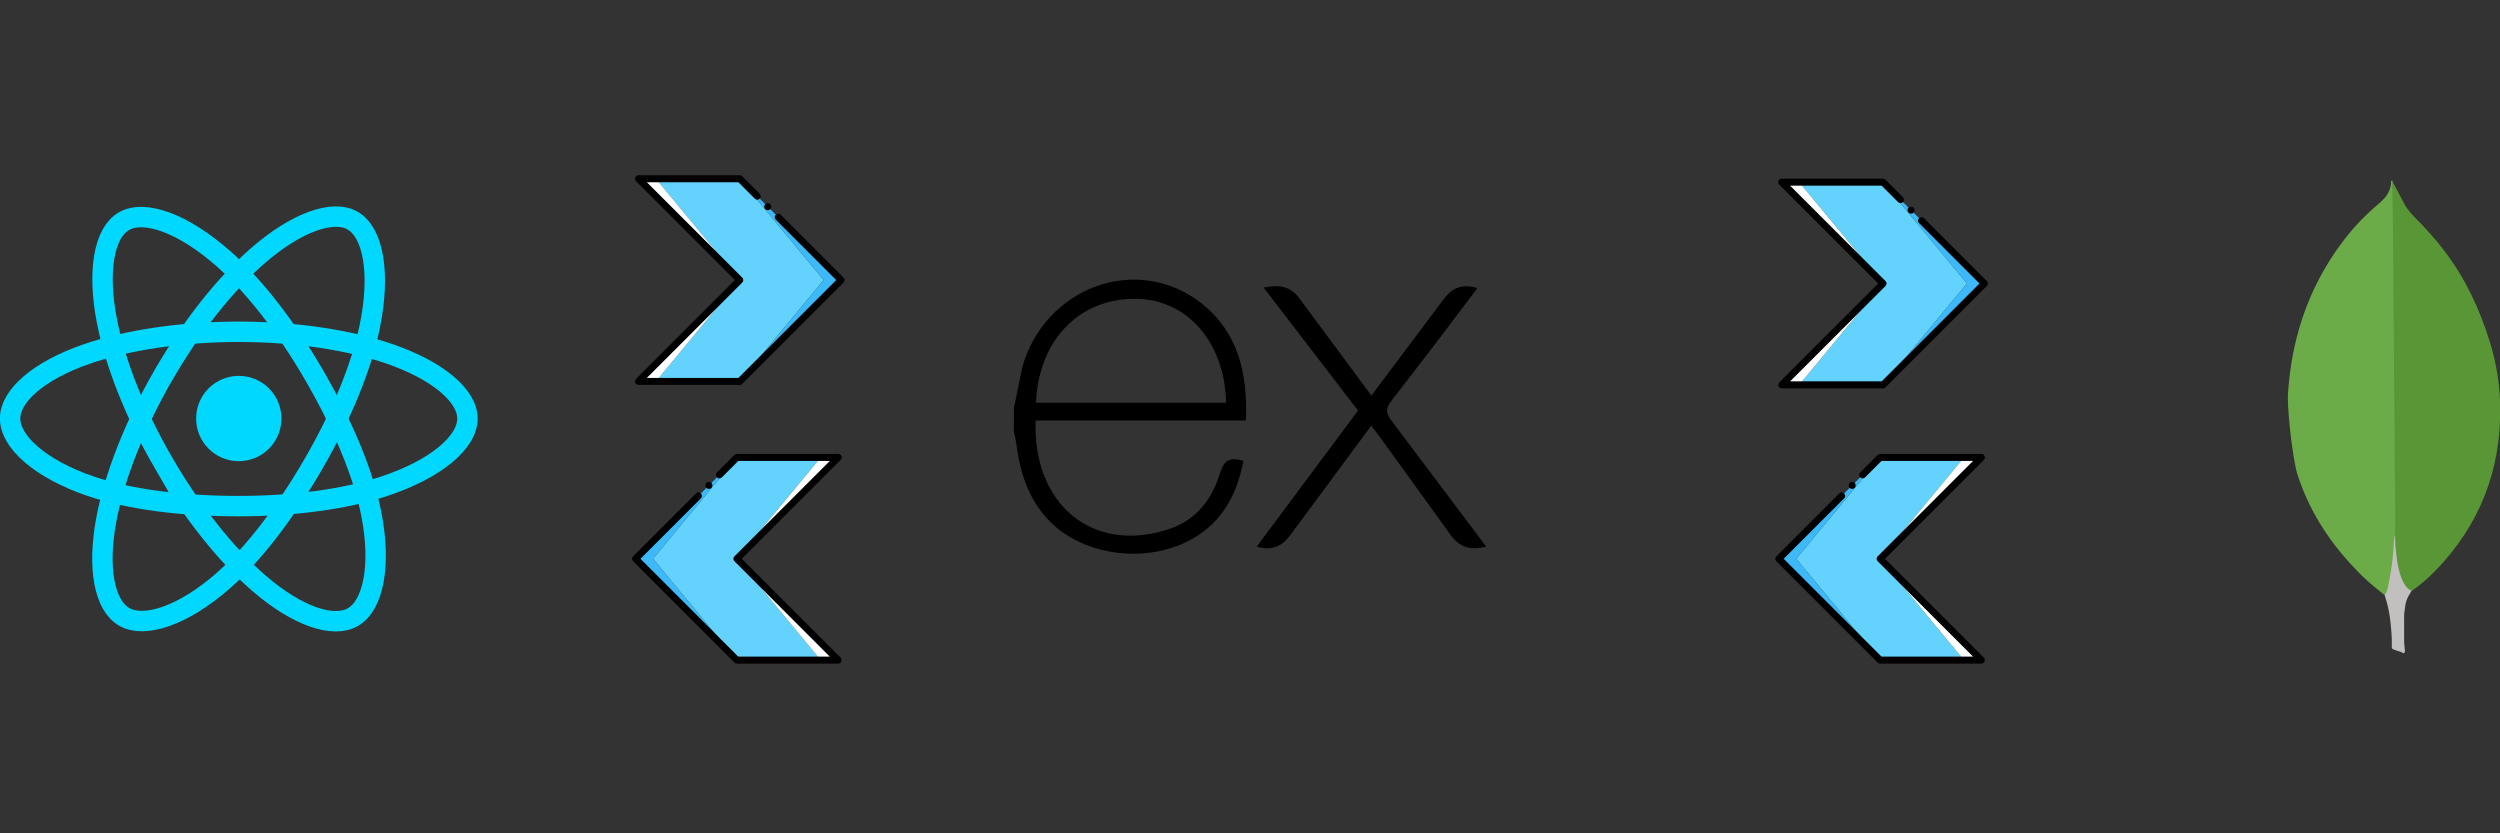 <?xml version="1.0" encoding="UTF-8" standalone="no"?>
<!-- Created with Inkscape (http://www.inkscape.org/) -->

<svg
   width="300"
   height="100"
   viewBox="0 0 79.375 26.458"
   version="1.1"
   id="svg5"
   xmlns="http://www.w3.org/2000/svg"
   xmlns:svg="http://www.w3.org/2000/svg">
  <rect x="0" y="0" width="79.375" height="26.458" fill="#333333" stroke="none"/>
  <defs
     id="defs2" />
  <g
     id="layer1">
    <path
       d="m 47.188,17.355 c -0.546,0.139 -0.883,0.006 -1.186,-0.449 l -2.153,-2.979 -0.311,-0.413 -2.515,3.402 c -0.287,0.409 -0.589,0.587 -1.125,0.442 l 3.22,-4.323 -2.998,-3.905 c 0.516,-0.1 0.872,-0.049 1.188,0.413 l 2.234,3.016 2.25,-3 C 46.079,9.151 46.389,8.995 46.907,9.146 l -1.162,1.541 -1.575,2.051 c -0.188,0.234 -0.162,0.395 0.011,0.621 z m -14.996,-4.391 0.263,-1.296 c 0.717,-2.564 3.656,-3.63 5.683,-2.045 1.185,0.932 1.479,2.25 1.42,3.727 h -6.677 c -0.1,2.658 1.813,4.262 4.252,3.443 0.855,-0.287 1.359,-0.957 1.612,-1.795 0.128,-0.42 0.34,-0.486 0.735,-0.366 -0.202,1.048 -0.656,1.924 -1.617,2.472 -1.436,0.82 -3.485,0.555 -4.563,-0.585 -0.642,-0.661 -0.907,-1.5 -1.027,-2.396 -0.019,-0.148 -0.056,-0.289 -0.084,-0.431 q 0.004,-0.364 0.004,-0.727 z m 0.702,-0.178 h 6.034 c -0.039,-1.922 -1.236,-3.287 -2.872,-3.299 -1.795,-0.014 -3.084,1.319 -3.162,3.299 z"
       id="path824"
       style="stroke-width:0.469" />
    <g
       id="g848"
       transform="matrix(0.469,0,0,0.469,68.507,5.729)">
      <path
         d="m 15.9,0.087 0.854,1.604 c 0.192,0.296 0.4,0.558 0.645,0.802 0.715,0.715 1.394,1.464 2.004,2.266 1.447,1.9 2.423,4.01 3.12,6.292 0.418,1.394 0.645,2.824 0.662,4.27 0.07,4.323 -1.412,8.035 -4.4,11.12 -0.488,0.488 -1.01,0.94 -1.57,1.342 -0.296,0 -0.436,-0.227 -0.558,-0.436 -0.227,-0.383 -0.366,-0.82 -0.436,-1.255 -0.105,-0.523 -0.174,-1.046 -0.14,-1.586 V 24.262 C 16.057,24.21 15.796,0.21 15.9,0.087 Z"
         fill="#599636"
         id="path833" />
      <path
         d="m 15.9,0.034 c -0.035,-0.07 -0.07,-0.017 -0.105,0.017 0.017,0.35 -0.105,0.662 -0.296,0.96 -0.21,0.296 -0.488,0.523 -0.767,0.767 -1.55,1.342 -2.77,2.963 -3.747,4.776 -1.3,2.44 -1.97,5.055 -2.16,7.808 -0.087,0.993 0.314,4.497 0.627,5.508 0.854,2.684 2.388,4.933 4.375,6.885 0.488,0.47 1.01,0.906 1.55,1.325 0.157,0 0.174,-0.14 0.21,-0.244 a 4.78,4.78 0 0 0 0.157,-0.68 l 0.35,-2.614 z"
         fill="#6cac48"
         id="path835" />
      <path
         d="m 16.754,28.845 c 0.035,-0.4 0.227,-0.732 0.436,-1.063 -0.21,-0.087 -0.366,-0.26 -0.488,-0.453 -0.105,-0.174 -0.192,-0.383 -0.26,-0.575 -0.244,-0.732 -0.296,-1.5 -0.366,-2.248 v -0.453 c -0.087,0.07 -0.105,0.662 -0.105,0.75 a 17.37,17.37 0 0 1 -0.314,2.353 c -0.052,0.314 -0.087,0.627 -0.28,0.906 0,0.035 0,0.07 0.017,0.122 0.314,0.924 0.4,1.865 0.453,2.824 v 0.35 c 0,0.418 -0.017,0.33 0.33,0.47 0.14,0.052 0.296,0.07 0.436,0.174 0.105,0 0.122,-0.087 0.122,-0.157 L 16.683,31.27 v -1.604 c -0.017,-0.28 0.035,-0.558 0.07,-0.82 z"
         fill="#c2bfbf"
         id="path837" />
    </g>
    <g
       transform="matrix(0.027,0,0,0.027,0.304,6.872)"
       fill="none"
       fill-rule="evenodd"
       id="g860">
      <circle
         r="50.167"
         cy="237.628"
         cx="269.529"
         fill="#00d8ff"
         id="circle850" />
      <g
         stroke="#00d8ff"
         stroke-width="24"
         id="g858">
        <path
           d="m 269.53,135.628 c 67.356,0 129.928,9.665 177.107,25.907 56.844,19.57 91.794,49.233 91.794,76.093 0,27.99 -37.04,59.503 -98.083,79.728 -46.15,15.29 -106.88,23.272 -170.818,23.272 -65.554,0 -127.63,-7.492 -174.3,-23.44 -59.046,-20.182 -94.61,-52.103 -94.61,-79.56 0,-26.642 33.37,-56.076 89.415,-75.616 47.355,-16.51 111.472,-26.384 179.486,-26.384 z"
           id="path852" />
        <path
           d="m 180.736,186.922 c 33.65,-58.348 73.28,-107.724 110.92,-140.48 45.35,-39.466 88.507,-54.922 111.774,-41.505 24.248,13.983 33.042,61.814 20.067,124.796 -9.8,47.618 -33.234,104.212 -65.176,159.6 -32.75,56.788 -70.25,106.82 -107.377,139.272 -46.98,41.068 -92.4,55.93 -116.185,42.213 -23.08,-13.3 -31.906,-56.92 -20.834,-115.233 9.355,-49.27 32.832,-109.745 66.8,-168.664 z"
           id="path854" />
        <path
           d="M 180.82,289.482 C 147.075,231.2 124.1,172.195 114.51,123.227 c -11.544,-59 -3.382,-104.11 19.864,-117.566 24.224,-14.024 70.055,2.244 118.14,44.94 36.356,32.28 73.688,80.837 105.723,136.173 32.844,56.733 57.46,114.21 67.036,162.582 12.117,61.213 2.31,107.984 -21.453,121.74 -23.057,13.348 -65.25,-0.784 -110.24,-39.5 -38.013,-32.71 -78.682,-83.253 -112.76,-142.115 z"
           id="path856" />
      </g>
    </g>
    <g
       id="g2974-1"
       transform="matrix(0.013,0,0,0.013,20.16,5.564)">
      <g
         transform="translate(1,1)"
         id="g2915-2">
        <polygon
           style="fill:#63d3fd"
           points="50.235,7.551 255.035,255.017 50.235,502.484 255.035,502.484 459.835,255.017 255.035,7.551 "
           id="polygon2903-7" />
        <polygon
           style="fill:#ffffff"
           points="50.235,502.484 255.035,255.017 7.568,502.484 "
           id="polygon2905-0" />
        <polygon
           style="fill:#3db9f9"
           points="203.835,7.551 255.035,7.551 459.835,255.017 255.035,502.484 502.501,255.017 255.035,7.551 "
           id="polygon2907-9" />
        <polygon
           style="fill:#ffffff"
           points="255.035,255.017 50.235,7.551 195.301,7.551 7.568,7.551 "
           id="polygon2909-3" />
        <path
           d="M 255.035,511.017 H 7.568 c -3.413,0 -6.827,-1.707 -7.68,-5.12 -0.853,-3.413 -0.853,-6.827 1.707,-9.387 L 243.088,255.017 1.595,13.524 c -2.56,-2.56 -3.413,-5.973 -1.707,-9.387 0.853,-3.413 4.267,-5.12 7.68,-5.12 h 247.467 c 2.56,0 4.267,0.853 5.973,2.56 l 42.667,42.667 c 3.413,3.413 3.413,8.533 0,11.947 -3.413,3.413 -8.533,3.413 -11.947,0 L 251.621,16.084 H 28.048 l 232.96,232.96 c 3.413,3.413 3.413,8.533 0,11.947 L 28.048,493.951 H 251.621 L 490.554,255.018 342.928,107.391 c -3.413,-3.413 -3.413,-8.533 0,-11.947 3.413,-3.413 8.533,-3.413 11.947,0 l 153.6,153.6 c 3.413,3.413 3.413,8.533 0,11.947 L 261.008,508.457 c -1.707,1.707 -3.413,2.56 -5.973,2.56 z"
           id="path2911-6" />
        <path
           d="m 331.835,75.817 c 0,-5.12 -3.413,-8.533 -8.533,-8.533 -5.12,0 -8.533,3.413 -8.533,8.533 0,5.12 3.413,8.533 8.533,8.533 5.119,0.001 8.533,-3.413 8.533,-8.533"
           id="path2913-0" />
      </g>
      <g
         id="g2917-6" />
      <g
         id="g2919-2" />
      <g
         id="g2921-6" />
      <g
         id="g2923-1" />
      <g
         id="g2925-8" />
      <g
         id="g2927-7" />
      <g
         id="g2929-9" />
      <g
         id="g2931-2" />
      <g
         id="g2933-0" />
      <g
         id="g2935-2" />
      <g
         id="g2937-3" />
      <g
         id="g2939-7" />
      <g
         id="g2941-5" />
      <g
         id="g2943-9" />
      <g
         id="g2945-2" />
    </g>
    <g
       id="g2974-2"
       transform="matrix(0.013,0,0,0.013,56.459,5.673)">
      <g
         transform="translate(1,1)"
         id="g2915-8">
        <polygon
           style="fill:#63d3fd"
           points="50.235,502.484 255.035,502.484 459.835,255.017 255.035,7.551 50.235,7.551 255.035,255.017 "
           id="polygon2903-9" />
        <polygon
           style="fill:#ffffff"
           points="7.568,502.484 50.235,502.484 255.035,255.017 "
           id="polygon2905-7" />
        <polygon
           style="fill:#3db9f9"
           points="459.835,255.017 255.035,502.484 502.501,255.017 255.035,7.551 203.835,7.551 255.035,7.551 "
           id="polygon2907-3" />
        <polygon
           style="fill:#ffffff"
           points="195.301,7.551 7.568,7.551 255.035,255.017 50.235,7.551 "
           id="polygon2909-6" />
        <path
           d="M 255.035,511.017 H 7.568 c -3.413,0 -6.827,-1.707 -7.68,-5.12 -0.853,-3.413 -0.853,-6.827 1.707,-9.387 L 243.088,255.017 1.595,13.524 c -2.56,-2.56 -3.413,-5.973 -1.707,-9.387 0.853,-3.413 4.267,-5.12 7.68,-5.12 h 247.467 c 2.56,0 4.267,0.853 5.973,2.56 l 42.667,42.667 c 3.413,3.413 3.413,8.533 0,11.947 -3.413,3.413 -8.533,3.413 -11.947,0 L 251.621,16.084 H 28.048 l 232.96,232.96 c 3.413,3.413 3.413,8.533 0,11.947 L 28.048,493.951 H 251.621 L 490.554,255.018 342.928,107.391 c -3.413,-3.413 -3.413,-8.533 0,-11.947 3.413,-3.413 8.533,-3.413 11.947,0 l 153.6,153.6 c 3.413,3.413 3.413,8.533 0,11.947 L 261.008,508.457 c -1.707,1.707 -3.413,2.56 -5.973,2.56 z"
           id="path2911-1" />
        <path
           d="m 331.835,75.817 c 0,-5.12 -3.413,-8.533 -8.533,-8.533 -5.12,0 -8.533,3.413 -8.533,8.533 0,5.12 3.413,8.533 8.533,8.533 5.119,0.001 8.533,-3.413 8.533,-8.533"
           id="path2913-2" />
      </g>
      <g
         id="g2917-9" />
      <g
         id="g2919-3" />
      <g
         id="g2921-1" />
      <g
         id="g2923-9" />
      <g
         id="g2925-4" />
      <g
         id="g2927-78" />
      <g
         id="g2929-4" />
      <g
         id="g2931-5" />
      <g
         id="g2933-03" />
      <g
         id="g2935-6" />
      <g
         id="g2937-1" />
      <g
         id="g2939-0" />
      <g
         id="g2941-6" />
      <g
         id="g2943-3" />
      <g
         id="g2945-20" />
    </g>
    <g
       id="g2974-3"
       transform="matrix(-0.013,0,0,0.013,63.022,14.413)">
      <g
         transform="translate(1,1)"
         id="g2915-14">
        <polygon
           style="fill:#63d3fd"
           points="255.035,7.551 50.235,7.551 255.035,255.017 50.235,502.484 255.035,502.484 459.835,255.017 "
           id="polygon2903-92" />
        <polygon
           style="fill:#ffffff"
           points="7.568,502.484 50.235,502.484 255.035,255.017 "
           id="polygon2905-06" />
        <polygon
           style="fill:#3db9f9"
           points="255.035,7.551 203.835,7.551 255.035,7.551 459.835,255.017 255.035,502.484 502.501,255.017 "
           id="polygon2907-8" />
        <polygon
           style="fill:#ffffff"
           points="50.235,7.551 195.301,7.551 7.568,7.551 255.035,255.017 "
           id="polygon2909-9" />
        <path
           d="M 255.035,511.017 H 7.568 c -3.413,0 -6.827,-1.707 -7.68,-5.12 -0.853,-3.413 -0.853,-6.827 1.707,-9.387 L 243.088,255.017 1.595,13.524 c -2.56,-2.56 -3.413,-5.973 -1.707,-9.387 0.853,-3.413 4.267,-5.12 7.68,-5.12 h 247.467 c 2.56,0 4.267,0.853 5.973,2.56 l 42.667,42.667 c 3.413,3.413 3.413,8.533 0,11.947 -3.413,3.413 -8.533,3.413 -11.947,0 L 251.621,16.084 H 28.048 l 232.96,232.96 c 3.413,3.413 3.413,8.533 0,11.947 L 28.048,493.951 H 251.621 L 490.554,255.018 342.928,107.391 c -3.413,-3.413 -3.413,-8.533 0,-11.947 3.413,-3.413 8.533,-3.413 11.947,0 l 153.6,153.6 c 3.413,3.413 3.413,8.533 0,11.947 L 261.008,508.457 c -1.707,1.707 -3.413,2.56 -5.973,2.56 z"
           id="path2911-2" />
        <path
           d="m 331.835,75.817 c 0,-5.12 -3.413,-8.533 -8.533,-8.533 -5.12,0 -8.533,3.413 -8.533,8.533 0,5.12 3.413,8.533 8.533,8.533 5.119,0.001 8.533,-3.413 8.533,-8.533"
           id="path2913-66" />
      </g>
      <g
         id="g2917-4" />
      <g
         id="g2919-9" />
      <g
         id="g2921-5" />
      <g
         id="g2923-0" />
      <g
         id="g2925-48" />
      <g
         id="g2927-71" />
      <g
         id="g2929-7" />
      <g
         id="g2931-27" />
      <g
         id="g2933-2" />
      <g
         id="g2935-26" />
      <g
         id="g2937-10" />
      <g
         id="g2939-6" />
      <g
         id="g2941-1" />
      <g
         id="g2943-5" />
      <g
         id="g2945-9" />
    </g>
    <g
       id="g2974-3-6"
       transform="matrix(-0.013,0,0,0.013,26.724,14.413)">
      <g
         transform="translate(1,1)"
         id="g2915-14-4">
        <polygon
           style="fill:#63d3fd"
           points="255.035,255.017 50.235,502.484 255.035,502.484 459.835,255.017 255.035,7.551 50.235,7.551 "
           id="polygon2903-92-3" />
        <polygon
           style="fill:#ffffff"
           points="255.035,255.017 7.568,502.484 50.235,502.484 "
           id="polygon2905-06-3" />
        <polygon
           style="fill:#3db9f9"
           points="255.035,7.551 459.835,255.017 255.035,502.484 502.501,255.017 255.035,7.551 203.835,7.551 "
           id="polygon2907-8-3" />
        <polygon
           style="fill:#ffffff"
           points="50.235,7.551 195.301,7.551 7.568,7.551 255.035,255.017 "
           id="polygon2909-9-8" />
        <path
           d="M 255.035,511.017 H 7.568 c -3.413,0 -6.827,-1.707 -7.68,-5.12 -0.853,-3.413 -0.853,-6.827 1.707,-9.387 L 243.088,255.017 1.595,13.524 c -2.56,-2.56 -3.413,-5.973 -1.707,-9.387 0.853,-3.413 4.267,-5.12 7.68,-5.12 h 247.467 c 2.56,0 4.267,0.853 5.973,2.56 l 42.667,42.667 c 3.413,3.413 3.413,8.533 0,11.947 -3.413,3.413 -8.533,3.413 -11.947,0 L 251.621,16.084 H 28.048 l 232.96,232.96 c 3.413,3.413 3.413,8.533 0,11.947 L 28.048,493.951 H 251.621 L 490.554,255.018 342.928,107.391 c -3.413,-3.413 -3.413,-8.533 0,-11.947 3.413,-3.413 8.533,-3.413 11.947,0 l 153.6,153.6 c 3.413,3.413 3.413,8.533 0,11.947 L 261.008,508.457 c -1.707,1.707 -3.413,2.56 -5.973,2.56 z"
           id="path2911-2-6" />
        <path
           d="m 331.835,75.817 c 0,-5.12 -3.413,-8.533 -8.533,-8.533 -5.12,0 -8.533,3.413 -8.533,8.533 0,5.12 3.413,8.533 8.533,8.533 5.119,0.001 8.533,-3.413 8.533,-8.533"
           id="path2913-66-0" />
      </g>
      <g
         id="g2917-4-4" />
      <g
         id="g2919-9-8" />
      <g
         id="g2921-5-8" />
      <g
         id="g2923-0-89" />
      <g
         id="g2925-48-7" />
      <g
         id="g2927-71-7" />
      <g
         id="g2929-7-6" />
      <g
         id="g2931-27-4" />
      <g
         id="g2933-2-30" />
      <g
         id="g2935-26-3" />
      <g
         id="g2937-10-0" />
      <g
         id="g2939-6-9" />
      <g
         id="g2941-1-2" />
      <g
         id="g2943-5-5" />
      <g
         id="g2945-9-4" />
    </g>
  </g>
</svg>
